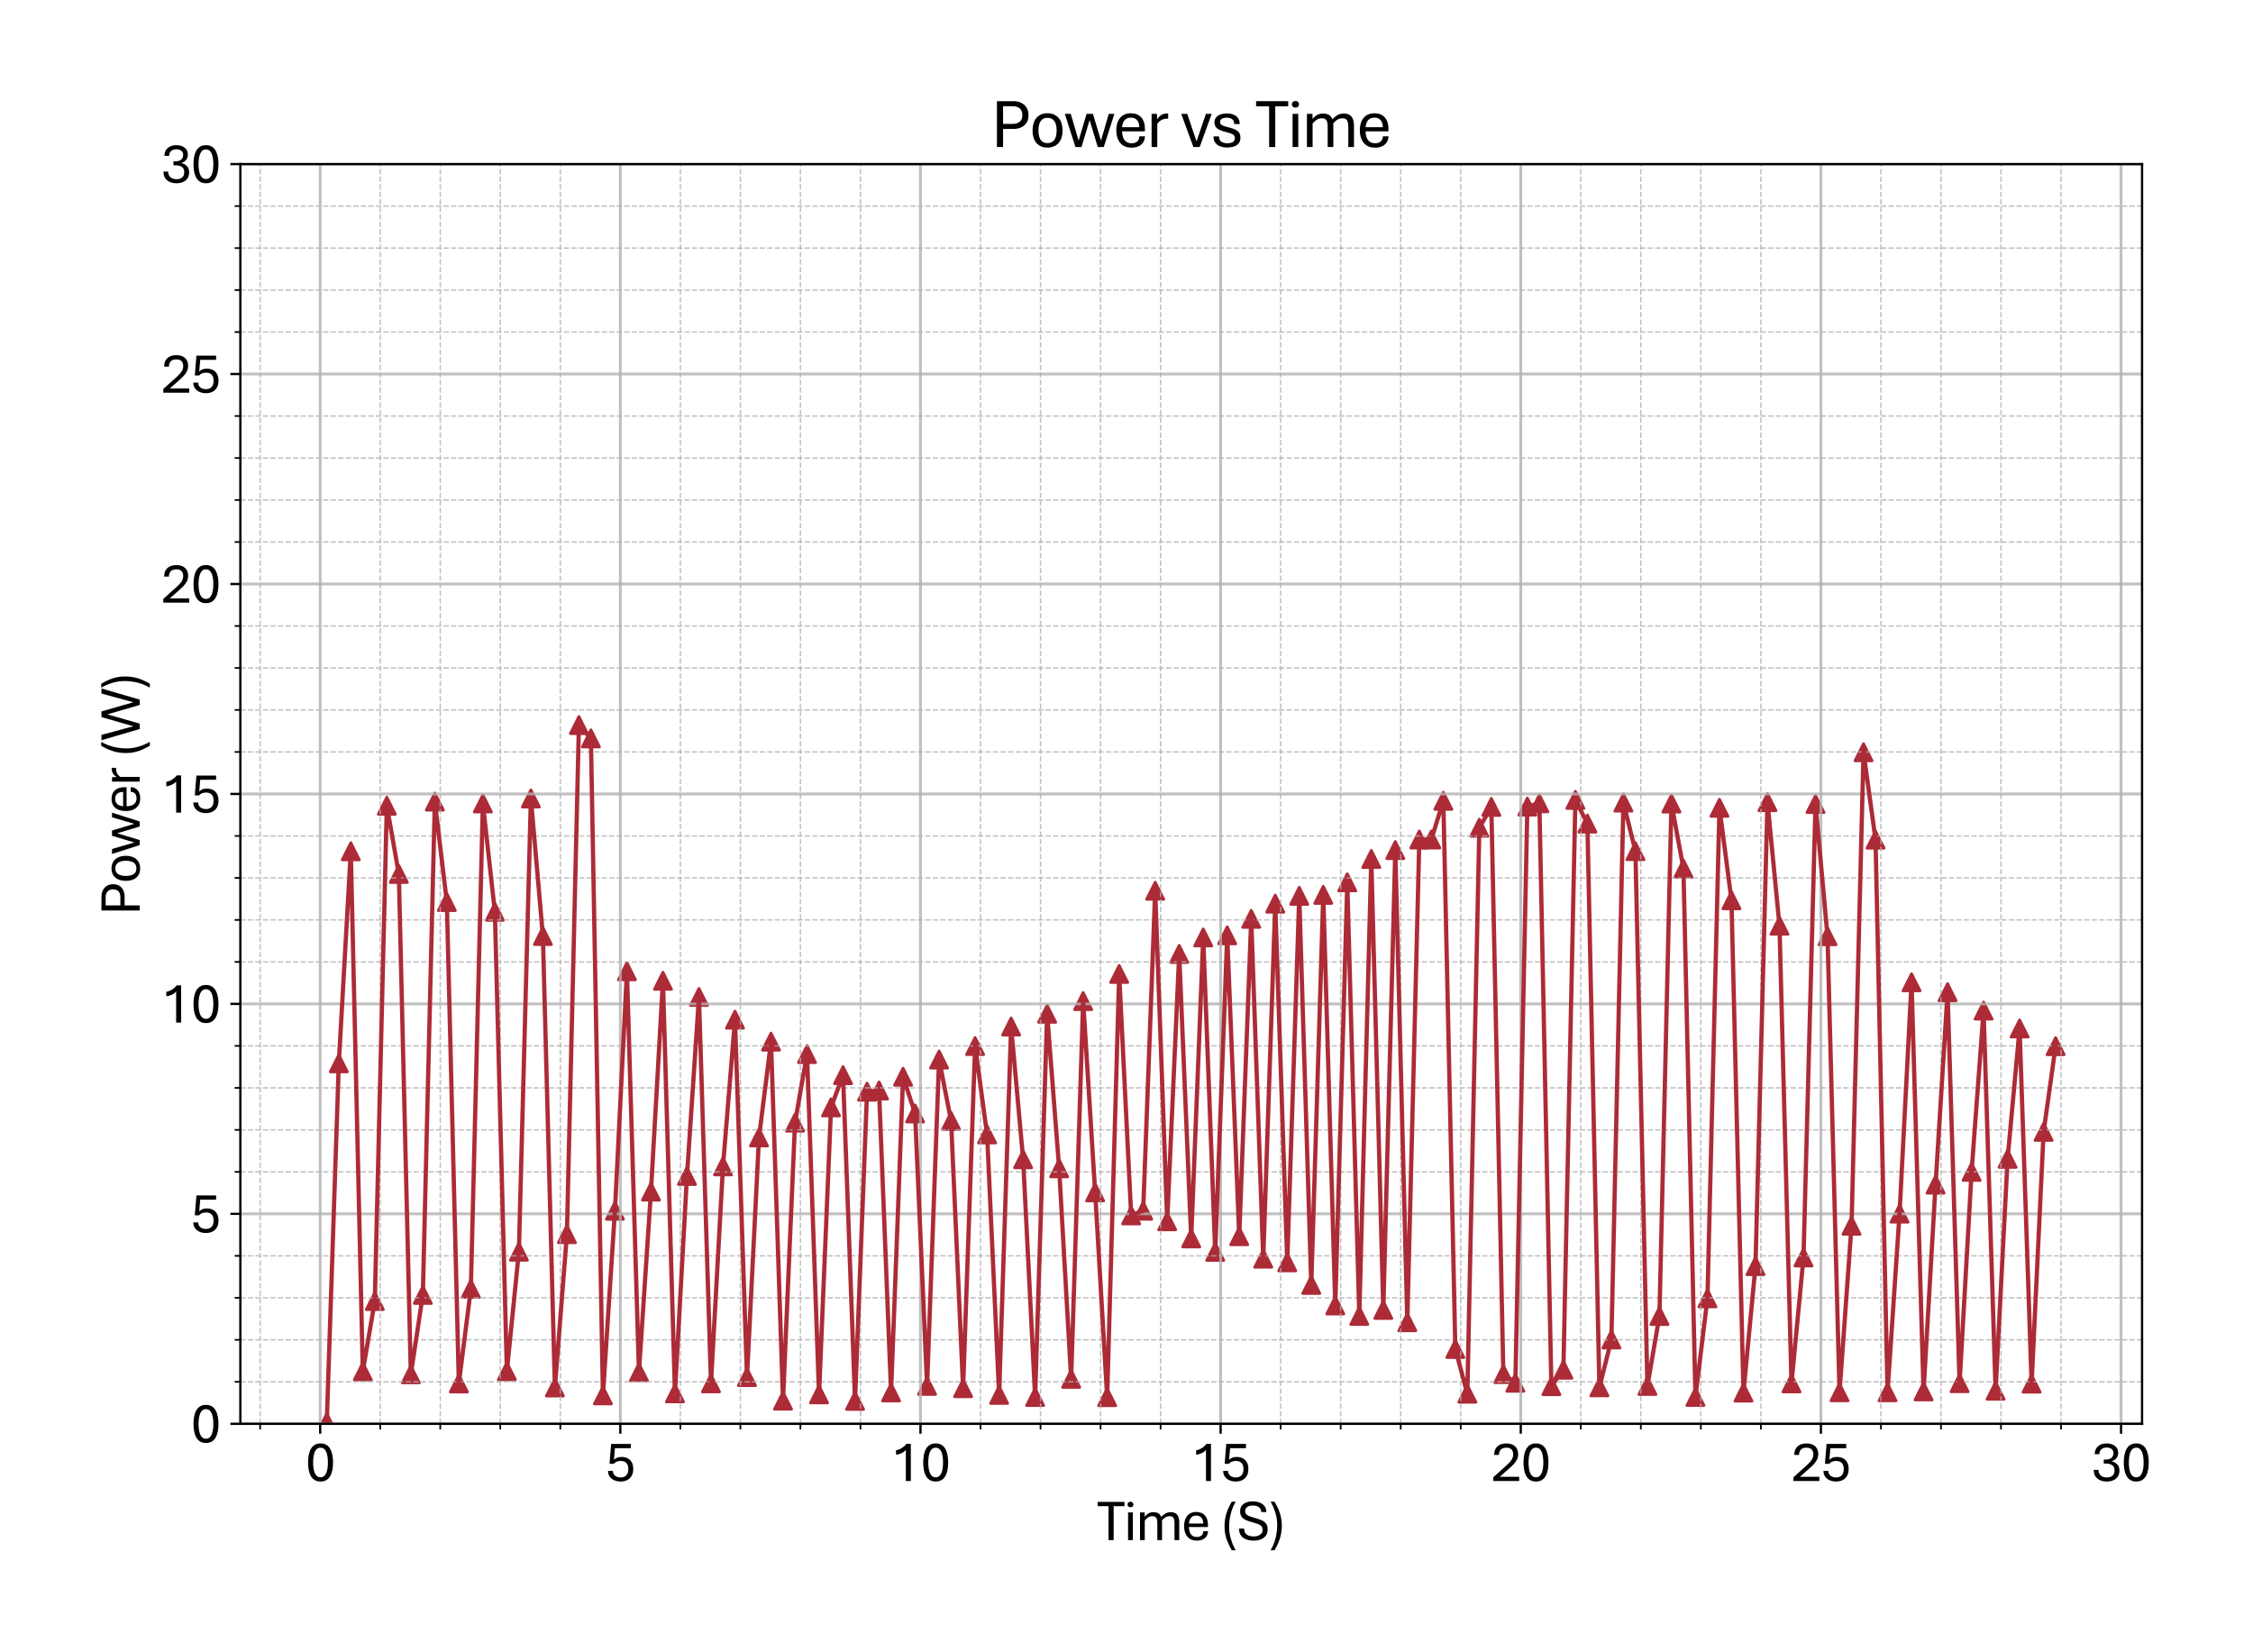 <?xml version="1.0" encoding="utf-8" standalone="no"?>
<!DOCTYPE svg PUBLIC "-//W3C//DTD SVG 1.1//EN"
  "http://www.w3.org/Graphics/SVG/1.1/DTD/svg11.dtd">
<svg xmlns:xlink="http://www.w3.org/1999/xlink" width="793.29pt" height="581.771pt" viewBox="0 0 793.29 581.771" xmlns="http://www.w3.org/2000/svg" version="1.1">
 <defs>
  <style type="text/css">*{stroke-linejoin: round; stroke-linecap: butt}</style>
 </defs>
 <g id="figure_1">
  <g id="patch_1">
   <path d="M 0 581.771 
L 793.29 581.771 
L 793.29 0 
L 0 0 
z
" style="fill: #ffffff"/>
  </g>
  <g id="axes_1">
   <g id="patch_2">
    <path d="M 84.628 501.293 
L 754.228 501.293 
L 754.228 57.773 
L 84.628 57.773 
z
" style="fill: #ffffff"/>
   </g>
   <g id="PathCollection_1">
    <defs>
     <path id="m1cb4d8ee99" d="M 0 -3 
L -3 3 
L 3 3 
z
" style="stroke: #ac2b37"/>
    </defs>
    <g clip-path="url(#p84e93f4ed1)">
     <use xlink:href="#m1cb4d8ee99" x="115.064" y="500.686" style="fill: #ac2b37; stroke: #ac2b37"/>
     <use xlink:href="#m1cb4d8ee99" x="119.292" y="374.372" style="fill: #ac2b37; stroke: #ac2b37"/>
     <use xlink:href="#m1cb4d8ee99" x="123.519" y="299.727" style="fill: #ac2b37; stroke: #ac2b37"/>
     <use xlink:href="#m1cb4d8ee99" x="127.746" y="482.827" style="fill: #ac2b37; stroke: #ac2b37"/>
     <use xlink:href="#m1cb4d8ee99" x="131.974" y="458.064" style="fill: #ac2b37; stroke: #ac2b37"/>
     <use xlink:href="#m1cb4d8ee99" x="136.201" y="283.687" style="fill: #ac2b37; stroke: #ac2b37"/>
     <use xlink:href="#m1cb4d8ee99" x="140.428" y="307.696" style="fill: #ac2b37; stroke: #ac2b37"/>
     <use xlink:href="#m1cb4d8ee99" x="144.655" y="483.862" style="fill: #ac2b37; stroke: #ac2b37"/>
     <use xlink:href="#m1cb4d8ee99" x="148.883" y="455.906" style="fill: #ac2b37; stroke: #ac2b37"/>
     <use xlink:href="#m1cb4d8ee99" x="153.11" y="282.223" style="fill: #ac2b37; stroke: #ac2b37"/>
     <use xlink:href="#m1cb4d8ee99" x="157.337" y="317.601" style="fill: #ac2b37; stroke: #ac2b37"/>
     <use xlink:href="#m1cb4d8ee99" x="161.564" y="487.085" style="fill: #ac2b37; stroke: #ac2b37"/>
     <use xlink:href="#m1cb4d8ee99" x="165.792" y="453.777" style="fill: #ac2b37; stroke: #ac2b37"/>
     <use xlink:href="#m1cb4d8ee99" x="170.019" y="282.874" style="fill: #ac2b37; stroke: #ac2b37"/>
     <use xlink:href="#m1cb4d8ee99" x="174.246" y="321.031" style="fill: #ac2b37; stroke: #ac2b37"/>
     <use xlink:href="#m1cb4d8ee99" x="178.474" y="482.768" style="fill: #ac2b37; stroke: #ac2b37"/>
     <use xlink:href="#m1cb4d8ee99" x="182.701" y="440.693" style="fill: #ac2b37; stroke: #ac2b37"/>
     <use xlink:href="#m1cb4d8ee99" x="186.928" y="281.129" style="fill: #ac2b37; stroke: #ac2b37"/>
     <use xlink:href="#m1cb4d8ee99" x="191.155" y="329.547" style="fill: #ac2b37; stroke: #ac2b37"/>
     <use xlink:href="#m1cb4d8ee99" x="195.383" y="488.519" style="fill: #ac2b37; stroke: #ac2b37"/>
     <use xlink:href="#m1cb4d8ee99" x="199.61" y="434.513" style="fill: #ac2b37; stroke: #ac2b37"/>
     <use xlink:href="#m1cb4d8ee99" x="203.837" y="255.287" style="fill: #ac2b37; stroke: #ac2b37"/>
     <use xlink:href="#m1cb4d8ee99" x="208.064" y="259.973" style="fill: #ac2b37; stroke: #ac2b37"/>
     <use xlink:href="#m1cb4d8ee99" x="212.292" y="491.284" style="fill: #ac2b37; stroke: #ac2b37"/>
     <use xlink:href="#m1cb4d8ee99" x="216.519" y="426.293" style="fill: #ac2b37; stroke: #ac2b37"/>
     <use xlink:href="#m1cb4d8ee99" x="220.746" y="341.965" style="fill: #ac2b37; stroke: #ac2b37"/>
     <use xlink:href="#m1cb4d8ee99" x="224.974" y="483.108" style="fill: #ac2b37; stroke: #ac2b37"/>
     <use xlink:href="#m1cb4d8ee99" x="229.201" y="419.552" style="fill: #ac2b37; stroke: #ac2b37"/>
     <use xlink:href="#m1cb4d8ee99" x="233.428" y="345.321" style="fill: #ac2b37; stroke: #ac2b37"/>
     <use xlink:href="#m1cb4d8ee99" x="237.655" y="490.559" style="fill: #ac2b37; stroke: #ac2b37"/>
     <use xlink:href="#m1cb4d8ee99" x="241.883" y="414.037" style="fill: #ac2b37; stroke: #ac2b37"/>
     <use xlink:href="#m1cb4d8ee99" x="246.11" y="351.013" style="fill: #ac2b37; stroke: #ac2b37"/>
     <use xlink:href="#m1cb4d8ee99" x="250.337" y="487.056" style="fill: #ac2b37; stroke: #ac2b37"/>
     <use xlink:href="#m1cb4d8ee99" x="254.564" y="410.652" style="fill: #ac2b37; stroke: #ac2b37"/>
     <use xlink:href="#m1cb4d8ee99" x="258.792" y="359.011" style="fill: #ac2b37; stroke: #ac2b37"/>
     <use xlink:href="#m1cb4d8ee99" x="263.019" y="484.853" style="fill: #ac2b37; stroke: #ac2b37"/>
     <use xlink:href="#m1cb4d8ee99" x="267.246" y="400.466" style="fill: #ac2b37; stroke: #ac2b37"/>
     <use xlink:href="#m1cb4d8ee99" x="271.474" y="366.743" style="fill: #ac2b37; stroke: #ac2b37"/>
     <use xlink:href="#m1cb4d8ee99" x="275.701" y="493.147" style="fill: #ac2b37; stroke: #ac2b37"/>
     <use xlink:href="#m1cb4d8ee99" x="279.928" y="395.262" style="fill: #ac2b37; stroke: #ac2b37"/>
     <use xlink:href="#m1cb4d8ee99" x="284.155" y="371.134" style="fill: #ac2b37; stroke: #ac2b37"/>
     <use xlink:href="#m1cb4d8ee99" x="288.383" y="490.914" style="fill: #ac2b37; stroke: #ac2b37"/>
     <use xlink:href="#m1cb4d8ee99" x="292.61" y="389.895" style="fill: #ac2b37; stroke: #ac2b37"/>
     <use xlink:href="#m1cb4d8ee99" x="296.837" y="378.541" style="fill: #ac2b37; stroke: #ac2b37"/>
     <use xlink:href="#m1cb4d8ee99" x="301.064" y="493.22" style="fill: #ac2b37; stroke: #ac2b37"/>
     <use xlink:href="#m1cb4d8ee99" x="305.292" y="384.366" style="fill: #ac2b37; stroke: #ac2b37"/>
     <use xlink:href="#m1cb4d8ee99" x="309.519" y="383.952" style="fill: #ac2b37; stroke: #ac2b37"/>
     <use xlink:href="#m1cb4d8ee99" x="313.746" y="490.249" style="fill: #ac2b37; stroke: #ac2b37"/>
     <use xlink:href="#m1cb4d8ee99" x="317.974" y="379.103" style="fill: #ac2b37; stroke: #ac2b37"/>
     <use xlink:href="#m1cb4d8ee99" x="322.201" y="392.024" style="fill: #ac2b37; stroke: #ac2b37"/>
     <use xlink:href="#m1cb4d8ee99" x="326.428" y="487.943" style="fill: #ac2b37; stroke: #ac2b37"/>
     <use xlink:href="#m1cb4d8ee99" x="330.655" y="373.041" style="fill: #ac2b37; stroke: #ac2b37"/>
     <use xlink:href="#m1cb4d8ee99" x="334.883" y="394.656" style="fill: #ac2b37; stroke: #ac2b37"/>
     <use xlink:href="#m1cb4d8ee99" x="339.11" y="488.756" style="fill: #ac2b37; stroke: #ac2b37"/>
     <use xlink:href="#m1cb4d8ee99" x="343.337" y="368.296" style="fill: #ac2b37; stroke: #ac2b37"/>
     <use xlink:href="#m1cb4d8ee99" x="347.564" y="399.416" style="fill: #ac2b37; stroke: #ac2b37"/>
     <use xlink:href="#m1cb4d8ee99" x="351.792" y="491.106" style="fill: #ac2b37; stroke: #ac2b37"/>
     <use xlink:href="#m1cb4d8ee99" x="356.019" y="361.421" style="fill: #ac2b37; stroke: #ac2b37"/>
     <use xlink:href="#m1cb4d8ee99" x="360.246" y="408.168" style="fill: #ac2b37; stroke: #ac2b37"/>
     <use xlink:href="#m1cb4d8ee99" x="364.474" y="491.86" style="fill: #ac2b37; stroke: #ac2b37"/>
     <use xlink:href="#m1cb4d8ee99" x="368.701" y="356.927" style="fill: #ac2b37; stroke: #ac2b37"/>
     <use xlink:href="#m1cb4d8ee99" x="372.928" y="411.347" style="fill: #ac2b37; stroke: #ac2b37"/>
     <use xlink:href="#m1cb4d8ee99" x="377.155" y="485.459" style="fill: #ac2b37; stroke: #ac2b37"/>
     <use xlink:href="#m1cb4d8ee99" x="381.383" y="352.462" style="fill: #ac2b37; stroke: #ac2b37"/>
     <use xlink:href="#m1cb4d8ee99" x="385.61" y="419.803" style="fill: #ac2b37; stroke: #ac2b37"/>
     <use xlink:href="#m1cb4d8ee99" x="389.837" y="491.905" style="fill: #ac2b37; stroke: #ac2b37"/>
     <use xlink:href="#m1cb4d8ee99" x="394.064" y="342.912" style="fill: #ac2b37; stroke: #ac2b37"/>
     <use xlink:href="#m1cb4d8ee99" x="398.292" y="427.92" style="fill: #ac2b37; stroke: #ac2b37"/>
     <use xlink:href="#m1cb4d8ee99" x="402.519" y="426.278" style="fill: #ac2b37; stroke: #ac2b37"/>
     <use xlink:href="#m1cb4d8ee99" x="406.746" y="313.61" style="fill: #ac2b37; stroke: #ac2b37"/>
     <use xlink:href="#m1cb4d8ee99" x="410.974" y="429.989" style="fill: #ac2b37; stroke: #ac2b37"/>
     <use xlink:href="#m1cb4d8ee99" x="415.201" y="335.86" style="fill: #ac2b37; stroke: #ac2b37"/>
     <use xlink:href="#m1cb4d8ee99" x="419.428" y="436.021" style="fill: #ac2b37; stroke: #ac2b37"/>
     <use xlink:href="#m1cb4d8ee99" x="423.655" y="330.049" style="fill: #ac2b37; stroke: #ac2b37"/>
     <use xlink:href="#m1cb4d8ee99" x="427.883" y="440.767" style="fill: #ac2b37; stroke: #ac2b37"/>
     <use xlink:href="#m1cb4d8ee99" x="432.11" y="329.31" style="fill: #ac2b37; stroke: #ac2b37"/>
     <use xlink:href="#m1cb4d8ee99" x="436.337" y="435.252" style="fill: #ac2b37; stroke: #ac2b37"/>
     <use xlink:href="#m1cb4d8ee99" x="440.564" y="323.515" style="fill: #ac2b37; stroke: #ac2b37"/>
     <use xlink:href="#m1cb4d8ee99" x="444.792" y="443.162" style="fill: #ac2b37; stroke: #ac2b37"/>
     <use xlink:href="#m1cb4d8ee99" x="449.019" y="318.148" style="fill: #ac2b37; stroke: #ac2b37"/>
     <use xlink:href="#m1cb4d8ee99" x="453.246" y="444.448" style="fill: #ac2b37; stroke: #ac2b37"/>
     <use xlink:href="#m1cb4d8ee99" x="457.474" y="315.398" style="fill: #ac2b37; stroke: #ac2b37"/>
     <use xlink:href="#m1cb4d8ee99" x="461.701" y="452.402" style="fill: #ac2b37; stroke: #ac2b37"/>
     <use xlink:href="#m1cb4d8ee99" x="465.928" y="315.058" style="fill: #ac2b37; stroke: #ac2b37"/>
     <use xlink:href="#m1cb4d8ee99" x="470.155" y="459.631" style="fill: #ac2b37; stroke: #ac2b37"/>
     <use xlink:href="#m1cb4d8ee99" x="474.383" y="310.653" style="fill: #ac2b37; stroke: #ac2b37"/>
     <use xlink:href="#m1cb4d8ee99" x="478.61" y="463.312" style="fill: #ac2b37; stroke: #ac2b37"/>
     <use xlink:href="#m1cb4d8ee99" x="482.837" y="302.433" style="fill: #ac2b37; stroke: #ac2b37"/>
     <use xlink:href="#m1cb4d8ee99" x="487.064" y="461.198" style="fill: #ac2b37; stroke: #ac2b37"/>
     <use xlink:href="#m1cb4d8ee99" x="491.292" y="299.299" style="fill: #ac2b37; stroke: #ac2b37"/>
     <use xlink:href="#m1cb4d8ee99" x="495.519" y="465.53" style="fill: #ac2b37; stroke: #ac2b37"/>
     <use xlink:href="#m1cb4d8ee99" x="499.746" y="295.573" style="fill: #ac2b37; stroke: #ac2b37"/>
     <use xlink:href="#m1cb4d8ee99" x="503.974" y="295.573" style="fill: #ac2b37; stroke: #ac2b37"/>
     <use xlink:href="#m1cb4d8ee99" x="508.201" y="281.957" style="fill: #ac2b37; stroke: #ac2b37"/>
     <use xlink:href="#m1cb4d8ee99" x="512.428" y="474.947" style="fill: #ac2b37; stroke: #ac2b37"/>
     <use xlink:href="#m1cb4d8ee99" x="516.655" y="490.678" style="fill: #ac2b37; stroke: #ac2b37"/>
     <use xlink:href="#m1cb4d8ee99" x="520.883" y="291.419" style="fill: #ac2b37; stroke: #ac2b37"/>
     <use xlink:href="#m1cb4d8ee99" x="525.11" y="284.101" style="fill: #ac2b37; stroke: #ac2b37"/>
     <use xlink:href="#m1cb4d8ee99" x="529.337" y="483.788" style="fill: #ac2b37; stroke: #ac2b37"/>
     <use xlink:href="#m1cb4d8ee99" x="533.564" y="486.834" style="fill: #ac2b37; stroke: #ac2b37"/>
     <use xlink:href="#m1cb4d8ee99" x="537.792" y="283.997" style="fill: #ac2b37; stroke: #ac2b37"/>
     <use xlink:href="#m1cb4d8ee99" x="542.019" y="282.829" style="fill: #ac2b37; stroke: #ac2b37"/>
     <use xlink:href="#m1cb4d8ee99" x="546.246" y="488.046" style="fill: #ac2b37; stroke: #ac2b37"/>
     <use xlink:href="#m1cb4d8ee99" x="550.474" y="482.251" style="fill: #ac2b37; stroke: #ac2b37"/>
     <use xlink:href="#m1cb4d8ee99" x="554.701" y="281.632" style="fill: #ac2b37; stroke: #ac2b37"/>
     <use xlink:href="#m1cb4d8ee99" x="558.928" y="289.97" style="fill: #ac2b37; stroke: #ac2b37"/>
     <use xlink:href="#m1cb4d8ee99" x="563.155" y="488.445" style="fill: #ac2b37; stroke: #ac2b37"/>
     <use xlink:href="#m1cb4d8ee99" x="567.383" y="471.606" style="fill: #ac2b37; stroke: #ac2b37"/>
     <use xlink:href="#m1cb4d8ee99" x="571.61" y="282.578" style="fill: #ac2b37; stroke: #ac2b37"/>
     <use xlink:href="#m1cb4d8ee99" x="575.837" y="299.668" style="fill: #ac2b37; stroke: #ac2b37"/>
     <use xlink:href="#m1cb4d8ee99" x="580.064" y="487.957" style="fill: #ac2b37; stroke: #ac2b37"/>
     <use xlink:href="#m1cb4d8ee99" x="584.292" y="463.327" style="fill: #ac2b37; stroke: #ac2b37"/>
     <use xlink:href="#m1cb4d8ee99" x="588.519" y="282.918" style="fill: #ac2b37; stroke: #ac2b37"/>
     <use xlink:href="#m1cb4d8ee99" x="592.746" y="305.818" style="fill: #ac2b37; stroke: #ac2b37"/>
     <use xlink:href="#m1cb4d8ee99" x="596.974" y="491.831" style="fill: #ac2b37; stroke: #ac2b37"/>
     <use xlink:href="#m1cb4d8ee99" x="601.201" y="457.118" style="fill: #ac2b37; stroke: #ac2b37"/>
     <use xlink:href="#m1cb4d8ee99" x="605.428" y="284.411" style="fill: #ac2b37; stroke: #ac2b37"/>
     <use xlink:href="#m1cb4d8ee99" x="609.655" y="316.966" style="fill: #ac2b37; stroke: #ac2b37"/>
     <use xlink:href="#m1cb4d8ee99" x="613.883" y="490.308" style="fill: #ac2b37; stroke: #ac2b37"/>
     <use xlink:href="#m1cb4d8ee99" x="618.11" y="445.779" style="fill: #ac2b37; stroke: #ac2b37"/>
     <use xlink:href="#m1cb4d8ee99" x="622.337" y="282.43" style="fill: #ac2b37; stroke: #ac2b37"/>
     <use xlink:href="#m1cb4d8ee99" x="626.564" y="325.925" style="fill: #ac2b37; stroke: #ac2b37"/>
     <use xlink:href="#m1cb4d8ee99" x="630.792" y="487.07" style="fill: #ac2b37; stroke: #ac2b37"/>
     <use xlink:href="#m1cb4d8ee99" x="635.019" y="442.733" style="fill: #ac2b37; stroke: #ac2b37"/>
     <use xlink:href="#m1cb4d8ee99" x="639.246" y="283.081" style="fill: #ac2b37; stroke: #ac2b37"/>
     <use xlink:href="#m1cb4d8ee99" x="643.474" y="329.621" style="fill: #ac2b37; stroke: #ac2b37"/>
     <use xlink:href="#m1cb4d8ee99" x="647.701" y="490.19" style="fill: #ac2b37; stroke: #ac2b37"/>
     <use xlink:href="#m1cb4d8ee99" x="651.928" y="431.571" style="fill: #ac2b37; stroke: #ac2b37"/>
     <use xlink:href="#m1cb4d8ee99" x="656.155" y="264.852" style="fill: #ac2b37; stroke: #ac2b37"/>
     <use xlink:href="#m1cb4d8ee99" x="660.383" y="295.632" style="fill: #ac2b37; stroke: #ac2b37"/>
     <use xlink:href="#m1cb4d8ee99" x="664.61" y="490.175" style="fill: #ac2b37; stroke: #ac2b37"/>
     <use xlink:href="#m1cb4d8ee99" x="668.837" y="427.299" style="fill: #ac2b37; stroke: #ac2b37"/>
     <use xlink:href="#m1cb4d8ee99" x="673.064" y="345.854" style="fill: #ac2b37; stroke: #ac2b37"/>
     <use xlink:href="#m1cb4d8ee99" x="677.292" y="489.894" style="fill: #ac2b37; stroke: #ac2b37"/>
     <use xlink:href="#m1cb4d8ee99" x="681.519" y="417.083" style="fill: #ac2b37; stroke: #ac2b37"/>
     <use xlink:href="#m1cb4d8ee99" x="685.746" y="349.328" style="fill: #ac2b37; stroke: #ac2b37"/>
     <use xlink:href="#m1cb4d8ee99" x="689.974" y="486.996" style="fill: #ac2b37; stroke: #ac2b37"/>
     <use xlink:href="#m1cb4d8ee99" x="694.201" y="412.589" style="fill: #ac2b37; stroke: #ac2b37"/>
     <use xlink:href="#m1cb4d8ee99" x="698.428" y="355.818" style="fill: #ac2b37; stroke: #ac2b37"/>
     <use xlink:href="#m1cb4d8ee99" x="702.655" y="489.643" style="fill: #ac2b37; stroke: #ac2b37"/>
     <use xlink:href="#m1cb4d8ee99" x="706.883" y="407.991" style="fill: #ac2b37; stroke: #ac2b37"/>
     <use xlink:href="#m1cb4d8ee99" x="711.11" y="362.101" style="fill: #ac2b37; stroke: #ac2b37"/>
     <use xlink:href="#m1cb4d8ee99" x="715.337" y="487.159" style="fill: #ac2b37; stroke: #ac2b37"/>
     <use xlink:href="#m1cb4d8ee99" x="719.564" y="398.499" style="fill: #ac2b37; stroke: #ac2b37"/>
     <use xlink:href="#m1cb4d8ee99" x="723.792" y="368.325" style="fill: #ac2b37; stroke: #ac2b37"/>
    </g>
   </g>
   <g id="matplotlib.axis_1">
    <g id="xtick_1">
     <g id="line2d_1">
      <path d="M 112.739 501.293 
L 112.739 57.773 
" clip-path="url(#p84e93f4ed1)" style="fill: none; stroke: #b0b0b0; stroke-opacity: 0.8; stroke-linecap: square"/>
     </g>
     <g id="line2d_2">
      <defs>
       <path id="m7fbfe2d343" d="M 0 0 
L 0 3.5 
" style="stroke: #000000; stroke-width: 0.8"/>
      </defs>
      <g>
       <use xlink:href="#m7fbfe2d343" x="112.739" y="501.293" style="stroke: #000000; stroke-width: 0.8"/>
      </g>
     </g>
     <g id="text_1">
      <!-- 0 -->
      <g transform="translate(107.51 521.436) scale(0.2 -0.2)">
       <defs>
        <path id="AptosDisplay-30" d="M 1672 -56 
Q 1291 -56 1028 105 
Q 766 266 605 552 
Q 444 838 372 1216 
Q 300 1594 300 2031 
Q 300 2475 372 2856 
Q 444 3238 605 3525 
Q 766 3813 1028 3973 
Q 1291 4134 1672 4134 
Q 2053 4134 2317 3975 
Q 2581 3816 2742 3527 
Q 2903 3238 2975 2858 
Q 3047 2478 3047 2038 
Q 3047 1597 2975 1217 
Q 2903 838 2742 552 
Q 2581 266 2318 105 
Q 2056 -56 1672 -56 
z
M 1672 409 
Q 1916 409 2073 550 
Q 2231 691 2322 925 
Q 2413 1159 2448 1448 
Q 2484 1738 2484 2038 
Q 2484 2338 2448 2628 
Q 2413 2919 2322 3153 
Q 2231 3388 2073 3527 
Q 1916 3666 1669 3666 
Q 1428 3666 1268 3527 
Q 1109 3388 1020 3153 
Q 931 2919 893 2628 
Q 856 2338 856 2038 
Q 856 1741 893 1450 
Q 931 1159 1020 925 
Q 1109 691 1268 550 
Q 1428 409 1672 409 
z
" transform="scale(0.016)"/>
       </defs>
       <use xlink:href="#AptosDisplay-30"/>
      </g>
     </g>
    </g>
    <g id="xtick_2">
     <g id="line2d_3">
      <path d="M 218.421 501.293 
L 218.421 57.773 
" clip-path="url(#p84e93f4ed1)" style="fill: none; stroke: #b0b0b0; stroke-opacity: 0.8; stroke-linecap: square"/>
     </g>
     <g id="line2d_4">
      <g>
       <use xlink:href="#m7fbfe2d343" x="218.421" y="501.293" style="stroke: #000000; stroke-width: 0.8"/>
      </g>
     </g>
     <g id="text_2">
      <!-- 5 -->
      <g transform="translate(213.192 521.436) scale(0.2 -0.2)">
       <defs>
        <path id="AptosDisplay-35" d="M 1669 -56 
Q 1278 -56 964 83 
Q 650 222 465 483 
Q 281 744 281 1113 
L 816 1113 
Q 816 778 1055 584 
Q 1294 391 1669 391 
Q 2069 391 2291 625 
Q 2513 859 2513 1319 
Q 2513 1772 2291 1989 
Q 2069 2206 1697 2206 
Q 1409 2206 1223 2123 
Q 1038 2041 916 1894 
L 444 1894 
L 622 4078 
L 2788 4078 
L 2788 3613 
L 1041 3613 
L 931 2322 
Q 1044 2453 1251 2550 
Q 1459 2647 1775 2647 
Q 2131 2647 2420 2506 
Q 2709 2366 2881 2072 
Q 3053 1778 3053 1319 
Q 3053 863 2875 558 
Q 2697 253 2384 98 
Q 2072 -56 1669 -56 
z
" transform="scale(0.016)"/>
       </defs>
       <use xlink:href="#AptosDisplay-35"/>
      </g>
     </g>
    </g>
    <g id="xtick_3">
     <g id="line2d_5">
      <path d="M 324.103 501.293 
L 324.103 57.773 
" clip-path="url(#p84e93f4ed1)" style="fill: none; stroke: #b0b0b0; stroke-opacity: 0.8; stroke-linecap: square"/>
     </g>
     <g id="line2d_6">
      <g>
       <use xlink:href="#m7fbfe2d343" x="324.103" y="501.293" style="stroke: #000000; stroke-width: 0.8"/>
      </g>
     </g>
     <g id="text_3">
      <!-- 10 -->
      <g transform="translate(313.644 521.436) scale(0.2 -0.2)">
       <defs>
        <path id="AptosDisplay-31" d="M 1659 0 
L 1659 3425 
Q 1575 3309 1420 3201 
Q 1266 3094 1052 3009 
Q 838 2925 578 2888 
L 578 3381 
Q 834 3425 1057 3540 
Q 1281 3656 1453 3806 
Q 1625 3956 1719 4094 
L 2206 4094 
L 2206 0 
L 1659 0 
z
" transform="scale(0.016)"/>
       </defs>
       <use xlink:href="#AptosDisplay-31"/>
       <use xlink:href="#AptosDisplay-30" x="52.295"/>
      </g>
     </g>
    </g>
    <g id="xtick_4">
     <g id="line2d_7">
      <path d="M 429.785 501.293 
L 429.785 57.773 
" clip-path="url(#p84e93f4ed1)" style="fill: none; stroke: #b0b0b0; stroke-opacity: 0.8; stroke-linecap: square"/>
     </g>
     <g id="line2d_8">
      <g>
       <use xlink:href="#m7fbfe2d343" x="429.785" y="501.293" style="stroke: #000000; stroke-width: 0.8"/>
      </g>
     </g>
     <g id="text_4">
      <!-- 15 -->
      <g transform="translate(419.326 521.436) scale(0.2 -0.2)">
       <use xlink:href="#AptosDisplay-31"/>
       <use xlink:href="#AptosDisplay-35" x="52.295"/>
      </g>
     </g>
    </g>
    <g id="xtick_5">
     <g id="line2d_9">
      <path d="M 535.467 501.293 
L 535.467 57.773 
" clip-path="url(#p84e93f4ed1)" style="fill: none; stroke: #b0b0b0; stroke-opacity: 0.8; stroke-linecap: square"/>
     </g>
     <g id="line2d_10">
      <g>
       <use xlink:href="#m7fbfe2d343" x="535.467" y="501.293" style="stroke: #000000; stroke-width: 0.8"/>
      </g>
     </g>
     <g id="text_5">
      <!-- 20 -->
      <g transform="translate(525.007 521.436) scale(0.2 -0.2)">
       <defs>
        <path id="AptosDisplay-32" d="M 247 0 
L 247 413 
L 1725 1741 
Q 2100 2081 2269 2351 
Q 2438 2622 2438 2938 
Q 2438 3256 2263 3461 
Q 2088 3666 1691 3666 
Q 1247 3666 1055 3439 
Q 863 3213 863 2869 
L 341 2869 
Q 341 3250 491 3534 
Q 641 3819 941 3975 
Q 1241 4131 1691 4131 
Q 2103 4131 2390 3986 
Q 2678 3841 2828 3578 
Q 2978 3316 2978 2959 
Q 2978 2638 2853 2375 
Q 2728 2113 2517 1883 
Q 2306 1653 2044 1425 
L 959 463 
L 3097 463 
L 3097 0 
L 247 0 
z
" transform="scale(0.016)"/>
       </defs>
       <use xlink:href="#AptosDisplay-32"/>
       <use xlink:href="#AptosDisplay-30" x="52.295"/>
      </g>
     </g>
    </g>
    <g id="xtick_6">
     <g id="line2d_11">
      <path d="M 641.149 501.293 
L 641.149 57.773 
" clip-path="url(#p84e93f4ed1)" style="fill: none; stroke: #b0b0b0; stroke-opacity: 0.8; stroke-linecap: square"/>
     </g>
     <g id="line2d_12">
      <g>
       <use xlink:href="#m7fbfe2d343" x="641.149" y="501.293" style="stroke: #000000; stroke-width: 0.8"/>
      </g>
     </g>
     <g id="text_6">
      <!-- 25 -->
      <g transform="translate(630.689 521.436) scale(0.2 -0.2)">
       <use xlink:href="#AptosDisplay-32"/>
       <use xlink:href="#AptosDisplay-35" x="52.295"/>
      </g>
     </g>
    </g>
    <g id="xtick_7">
     <g id="line2d_13">
      <path d="M 746.83 501.293 
L 746.83 57.773 
" clip-path="url(#p84e93f4ed1)" style="fill: none; stroke: #b0b0b0; stroke-opacity: 0.8; stroke-linecap: square"/>
     </g>
     <g id="line2d_14">
      <g>
       <use xlink:href="#m7fbfe2d343" x="746.83" y="501.293" style="stroke: #000000; stroke-width: 0.8"/>
      </g>
     </g>
     <g id="text_7">
      <!-- 30 -->
      <g transform="translate(736.371 521.436) scale(0.2 -0.2)">
       <defs>
        <path id="AptosDisplay-33" d="M 1700 -56 
Q 1047 -56 655 275 
Q 263 606 263 1225 
L 781 1225 
Q 781 844 1023 617 
Q 1266 391 1697 391 
Q 2094 391 2322 581 
Q 2550 772 2550 1172 
Q 2550 1556 2297 1737 
Q 2044 1919 1609 1919 
L 1366 1919 
L 1366 2363 
L 1622 2363 
Q 2013 2363 2222 2555 
Q 2431 2747 2431 3066 
Q 2431 3372 2226 3526 
Q 2022 3681 1684 3681 
Q 1306 3681 1095 3481 
Q 884 3281 891 2956 
L 372 2956 
Q 372 3319 536 3583 
Q 700 3847 995 3990 
Q 1291 4134 1681 4134 
Q 2031 4134 2318 4017 
Q 2606 3900 2778 3670 
Q 2950 3441 2950 3097 
Q 2950 2738 2745 2498 
Q 2541 2259 2206 2166 
Q 2591 2097 2841 1836 
Q 3091 1575 3091 1150 
Q 3091 763 2916 494 
Q 2741 225 2428 84 
Q 2116 -56 1700 -56 
z
" transform="scale(0.016)"/>
       </defs>
       <use xlink:href="#AptosDisplay-33"/>
       <use xlink:href="#AptosDisplay-30" x="52.295"/>
      </g>
     </g>
    </g>
    <g id="xtick_8">
     <g id="line2d_15">
      <path d="M 91.603 501.293 
L 91.603 57.773 
" clip-path="url(#p84e93f4ed1)" style="fill: none; stroke-dasharray: 1.85,0.8; stroke-dashoffset: 0; stroke: #b0b0b0; stroke-opacity: 0.8; stroke-width: 0.5"/>
     </g>
     <g id="line2d_16">
      <defs>
       <path id="m3fbb106478" d="M 0 0 
L 0 2 
" style="stroke: #000000; stroke-width: 0.6"/>
      </defs>
      <g>
       <use xlink:href="#m3fbb106478" x="91.603" y="501.293" style="stroke: #000000; stroke-width: 0.6"/>
      </g>
     </g>
    </g>
    <g id="xtick_9">
     <g id="line2d_17">
      <path d="M 133.876 501.293 
L 133.876 57.773 
" clip-path="url(#p84e93f4ed1)" style="fill: none; stroke-dasharray: 1.85,0.8; stroke-dashoffset: 0; stroke: #b0b0b0; stroke-opacity: 0.8; stroke-width: 0.5"/>
     </g>
     <g id="line2d_18">
      <g>
       <use xlink:href="#m3fbb106478" x="133.876" y="501.293" style="stroke: #000000; stroke-width: 0.6"/>
      </g>
     </g>
    </g>
    <g id="xtick_10">
     <g id="line2d_19">
      <path d="M 155.012 501.293 
L 155.012 57.773 
" clip-path="url(#p84e93f4ed1)" style="fill: none; stroke-dasharray: 1.85,0.8; stroke-dashoffset: 0; stroke: #b0b0b0; stroke-opacity: 0.8; stroke-width: 0.5"/>
     </g>
     <g id="line2d_20">
      <g>
       <use xlink:href="#m3fbb106478" x="155.012" y="501.293" style="stroke: #000000; stroke-width: 0.6"/>
      </g>
     </g>
    </g>
    <g id="xtick_11">
     <g id="line2d_21">
      <path d="M 176.149 501.293 
L 176.149 57.773 
" clip-path="url(#p84e93f4ed1)" style="fill: none; stroke-dasharray: 1.85,0.8; stroke-dashoffset: 0; stroke: #b0b0b0; stroke-opacity: 0.8; stroke-width: 0.5"/>
     </g>
     <g id="line2d_22">
      <g>
       <use xlink:href="#m3fbb106478" x="176.149" y="501.293" style="stroke: #000000; stroke-width: 0.6"/>
      </g>
     </g>
    </g>
    <g id="xtick_12">
     <g id="line2d_23">
      <path d="M 197.285 501.293 
L 197.285 57.773 
" clip-path="url(#p84e93f4ed1)" style="fill: none; stroke-dasharray: 1.85,0.8; stroke-dashoffset: 0; stroke: #b0b0b0; stroke-opacity: 0.8; stroke-width: 0.5"/>
     </g>
     <g id="line2d_24">
      <g>
       <use xlink:href="#m3fbb106478" x="197.285" y="501.293" style="stroke: #000000; stroke-width: 0.6"/>
      </g>
     </g>
    </g>
    <g id="xtick_13">
     <g id="line2d_25">
      <path d="M 239.558 501.293 
L 239.558 57.773 
" clip-path="url(#p84e93f4ed1)" style="fill: none; stroke-dasharray: 1.85,0.8; stroke-dashoffset: 0; stroke: #b0b0b0; stroke-opacity: 0.8; stroke-width: 0.5"/>
     </g>
     <g id="line2d_26">
      <g>
       <use xlink:href="#m3fbb106478" x="239.558" y="501.293" style="stroke: #000000; stroke-width: 0.6"/>
      </g>
     </g>
    </g>
    <g id="xtick_14">
     <g id="line2d_27">
      <path d="M 260.694 501.293 
L 260.694 57.773 
" clip-path="url(#p84e93f4ed1)" style="fill: none; stroke-dasharray: 1.85,0.8; stroke-dashoffset: 0; stroke: #b0b0b0; stroke-opacity: 0.8; stroke-width: 0.5"/>
     </g>
     <g id="line2d_28">
      <g>
       <use xlink:href="#m3fbb106478" x="260.694" y="501.293" style="stroke: #000000; stroke-width: 0.6"/>
      </g>
     </g>
    </g>
    <g id="xtick_15">
     <g id="line2d_29">
      <path d="M 281.83 501.293 
L 281.83 57.773 
" clip-path="url(#p84e93f4ed1)" style="fill: none; stroke-dasharray: 1.85,0.8; stroke-dashoffset: 0; stroke: #b0b0b0; stroke-opacity: 0.8; stroke-width: 0.5"/>
     </g>
     <g id="line2d_30">
      <g>
       <use xlink:href="#m3fbb106478" x="281.83" y="501.293" style="stroke: #000000; stroke-width: 0.6"/>
      </g>
     </g>
    </g>
    <g id="xtick_16">
     <g id="line2d_31">
      <path d="M 302.967 501.293 
L 302.967 57.773 
" clip-path="url(#p84e93f4ed1)" style="fill: none; stroke-dasharray: 1.85,0.8; stroke-dashoffset: 0; stroke: #b0b0b0; stroke-opacity: 0.8; stroke-width: 0.5"/>
     </g>
     <g id="line2d_32">
      <g>
       <use xlink:href="#m3fbb106478" x="302.967" y="501.293" style="stroke: #000000; stroke-width: 0.6"/>
      </g>
     </g>
    </g>
    <g id="xtick_17">
     <g id="line2d_33">
      <path d="M 345.239 501.293 
L 345.239 57.773 
" clip-path="url(#p84e93f4ed1)" style="fill: none; stroke-dasharray: 1.85,0.8; stroke-dashoffset: 0; stroke: #b0b0b0; stroke-opacity: 0.8; stroke-width: 0.5"/>
     </g>
     <g id="line2d_34">
      <g>
       <use xlink:href="#m3fbb106478" x="345.239" y="501.293" style="stroke: #000000; stroke-width: 0.6"/>
      </g>
     </g>
    </g>
    <g id="xtick_18">
     <g id="line2d_35">
      <path d="M 366.376 501.293 
L 366.376 57.773 
" clip-path="url(#p84e93f4ed1)" style="fill: none; stroke-dasharray: 1.85,0.8; stroke-dashoffset: 0; stroke: #b0b0b0; stroke-opacity: 0.8; stroke-width: 0.5"/>
     </g>
     <g id="line2d_36">
      <g>
       <use xlink:href="#m3fbb106478" x="366.376" y="501.293" style="stroke: #000000; stroke-width: 0.6"/>
      </g>
     </g>
    </g>
    <g id="xtick_19">
     <g id="line2d_37">
      <path d="M 387.512 501.293 
L 387.512 57.773 
" clip-path="url(#p84e93f4ed1)" style="fill: none; stroke-dasharray: 1.85,0.8; stroke-dashoffset: 0; stroke: #b0b0b0; stroke-opacity: 0.8; stroke-width: 0.5"/>
     </g>
     <g id="line2d_38">
      <g>
       <use xlink:href="#m3fbb106478" x="387.512" y="501.293" style="stroke: #000000; stroke-width: 0.6"/>
      </g>
     </g>
    </g>
    <g id="xtick_20">
     <g id="line2d_39">
      <path d="M 408.649 501.293 
L 408.649 57.773 
" clip-path="url(#p84e93f4ed1)" style="fill: none; stroke-dasharray: 1.85,0.8; stroke-dashoffset: 0; stroke: #b0b0b0; stroke-opacity: 0.8; stroke-width: 0.5"/>
     </g>
     <g id="line2d_40">
      <g>
       <use xlink:href="#m3fbb106478" x="408.649" y="501.293" style="stroke: #000000; stroke-width: 0.6"/>
      </g>
     </g>
    </g>
    <g id="xtick_21">
     <g id="line2d_41">
      <path d="M 450.921 501.293 
L 450.921 57.773 
" clip-path="url(#p84e93f4ed1)" style="fill: none; stroke-dasharray: 1.85,0.8; stroke-dashoffset: 0; stroke: #b0b0b0; stroke-opacity: 0.8; stroke-width: 0.5"/>
     </g>
     <g id="line2d_42">
      <g>
       <use xlink:href="#m3fbb106478" x="450.921" y="501.293" style="stroke: #000000; stroke-width: 0.6"/>
      </g>
     </g>
    </g>
    <g id="xtick_22">
     <g id="line2d_43">
      <path d="M 472.058 501.293 
L 472.058 57.773 
" clip-path="url(#p84e93f4ed1)" style="fill: none; stroke-dasharray: 1.85,0.8; stroke-dashoffset: 0; stroke: #b0b0b0; stroke-opacity: 0.8; stroke-width: 0.5"/>
     </g>
     <g id="line2d_44">
      <g>
       <use xlink:href="#m3fbb106478" x="472.058" y="501.293" style="stroke: #000000; stroke-width: 0.6"/>
      </g>
     </g>
    </g>
    <g id="xtick_23">
     <g id="line2d_45">
      <path d="M 493.194 501.293 
L 493.194 57.773 
" clip-path="url(#p84e93f4ed1)" style="fill: none; stroke-dasharray: 1.85,0.8; stroke-dashoffset: 0; stroke: #b0b0b0; stroke-opacity: 0.8; stroke-width: 0.5"/>
     </g>
     <g id="line2d_46">
      <g>
       <use xlink:href="#m3fbb106478" x="493.194" y="501.293" style="stroke: #000000; stroke-width: 0.6"/>
      </g>
     </g>
    </g>
    <g id="xtick_24">
     <g id="line2d_47">
      <path d="M 514.33 501.293 
L 514.33 57.773 
" clip-path="url(#p84e93f4ed1)" style="fill: none; stroke-dasharray: 1.85,0.8; stroke-dashoffset: 0; stroke: #b0b0b0; stroke-opacity: 0.8; stroke-width: 0.5"/>
     </g>
     <g id="line2d_48">
      <g>
       <use xlink:href="#m3fbb106478" x="514.33" y="501.293" style="stroke: #000000; stroke-width: 0.6"/>
      </g>
     </g>
    </g>
    <g id="xtick_25">
     <g id="line2d_49">
      <path d="M 556.603 501.293 
L 556.603 57.773 
" clip-path="url(#p84e93f4ed1)" style="fill: none; stroke-dasharray: 1.85,0.8; stroke-dashoffset: 0; stroke: #b0b0b0; stroke-opacity: 0.8; stroke-width: 0.5"/>
     </g>
     <g id="line2d_50">
      <g>
       <use xlink:href="#m3fbb106478" x="556.603" y="501.293" style="stroke: #000000; stroke-width: 0.6"/>
      </g>
     </g>
    </g>
    <g id="xtick_26">
     <g id="line2d_51">
      <path d="M 577.739 501.293 
L 577.739 57.773 
" clip-path="url(#p84e93f4ed1)" style="fill: none; stroke-dasharray: 1.85,0.8; stroke-dashoffset: 0; stroke: #b0b0b0; stroke-opacity: 0.8; stroke-width: 0.5"/>
     </g>
     <g id="line2d_52">
      <g>
       <use xlink:href="#m3fbb106478" x="577.739" y="501.293" style="stroke: #000000; stroke-width: 0.6"/>
      </g>
     </g>
    </g>
    <g id="xtick_27">
     <g id="line2d_53">
      <path d="M 598.876 501.293 
L 598.876 57.773 
" clip-path="url(#p84e93f4ed1)" style="fill: none; stroke-dasharray: 1.85,0.8; stroke-dashoffset: 0; stroke: #b0b0b0; stroke-opacity: 0.8; stroke-width: 0.5"/>
     </g>
     <g id="line2d_54">
      <g>
       <use xlink:href="#m3fbb106478" x="598.876" y="501.293" style="stroke: #000000; stroke-width: 0.6"/>
      </g>
     </g>
    </g>
    <g id="xtick_28">
     <g id="line2d_55">
      <path d="M 620.012 501.293 
L 620.012 57.773 
" clip-path="url(#p84e93f4ed1)" style="fill: none; stroke-dasharray: 1.85,0.8; stroke-dashoffset: 0; stroke: #b0b0b0; stroke-opacity: 0.8; stroke-width: 0.5"/>
     </g>
     <g id="line2d_56">
      <g>
       <use xlink:href="#m3fbb106478" x="620.012" y="501.293" style="stroke: #000000; stroke-width: 0.6"/>
      </g>
     </g>
    </g>
    <g id="xtick_29">
     <g id="line2d_57">
      <path d="M 662.285 501.293 
L 662.285 57.773 
" clip-path="url(#p84e93f4ed1)" style="fill: none; stroke-dasharray: 1.85,0.8; stroke-dashoffset: 0; stroke: #b0b0b0; stroke-opacity: 0.8; stroke-width: 0.5"/>
     </g>
     <g id="line2d_58">
      <g>
       <use xlink:href="#m3fbb106478" x="662.285" y="501.293" style="stroke: #000000; stroke-width: 0.6"/>
      </g>
     </g>
    </g>
    <g id="xtick_30">
     <g id="line2d_59">
      <path d="M 683.421 501.293 
L 683.421 57.773 
" clip-path="url(#p84e93f4ed1)" style="fill: none; stroke-dasharray: 1.85,0.8; stroke-dashoffset: 0; stroke: #b0b0b0; stroke-opacity: 0.8; stroke-width: 0.5"/>
     </g>
     <g id="line2d_60">
      <g>
       <use xlink:href="#m3fbb106478" x="683.421" y="501.293" style="stroke: #000000; stroke-width: 0.6"/>
      </g>
     </g>
    </g>
    <g id="xtick_31">
     <g id="line2d_61">
      <path d="M 704.558 501.293 
L 704.558 57.773 
" clip-path="url(#p84e93f4ed1)" style="fill: none; stroke-dasharray: 1.85,0.8; stroke-dashoffset: 0; stroke: #b0b0b0; stroke-opacity: 0.8; stroke-width: 0.5"/>
     </g>
     <g id="line2d_62">
      <g>
       <use xlink:href="#m3fbb106478" x="704.558" y="501.293" style="stroke: #000000; stroke-width: 0.6"/>
      </g>
     </g>
    </g>
    <g id="xtick_32">
     <g id="line2d_63">
      <path d="M 725.694 501.293 
L 725.694 57.773 
" clip-path="url(#p84e93f4ed1)" style="fill: none; stroke-dasharray: 1.85,0.8; stroke-dashoffset: 0; stroke: #b0b0b0; stroke-opacity: 0.8; stroke-width: 0.5"/>
     </g>
     <g id="line2d_64">
      <g>
       <use xlink:href="#m3fbb106478" x="725.694" y="501.293" style="stroke: #000000; stroke-width: 0.6"/>
      </g>
     </g>
    </g>
    <g id="text_8">
     <!-- Time (S) -->
     <g transform="translate(386.337 542.246) scale(0.2 -0.2)">
      <defs>
       <path id="AptosDisplay-54" d="M 1244 0 
L 1244 3734 
L 50 3734 
L 50 4206 
L 2997 4206 
L 2997 3734 
L 1806 3734 
L 1806 0 
L 1244 0 
z
" transform="scale(0.016)"/>
       <path id="AptosDisplay-69" d="M 413 0 
L 413 3044 
L 934 3044 
L 934 0 
L 413 0 
z
M 675 3616 
Q 525 3616 437 3702 
Q 350 3788 350 3919 
Q 350 4050 437 4136 
Q 525 4222 675 4222 
Q 822 4222 912 4136 
Q 1003 4050 1003 3919 
Q 1003 3788 912 3702 
Q 822 3616 675 3616 
z
" transform="scale(0.016)"/>
       <path id="AptosDisplay-6d" d="M 413 0 
L 413 3044 
L 919 3044 
L 931 2575 
Q 1063 2756 1303 2914 
Q 1544 3072 1903 3072 
Q 2403 3072 2618 2778 
Q 2834 2484 2834 1963 
L 2834 0 
L 2316 0 
L 2316 1891 
Q 2316 2106 2275 2275 
Q 2234 2444 2120 2539 
Q 2006 2634 1788 2634 
Q 1488 2634 1277 2482 
Q 1066 2331 934 2156 
L 934 0 
L 413 0 
z
M 4206 0 
L 4206 1891 
Q 4206 2106 4164 2275 
Q 4122 2444 4009 2539 
Q 3897 2634 3681 2634 
Q 3381 2634 3165 2484 
Q 2950 2334 2822 2159 
L 2744 2544 
Q 2916 2741 3175 2906 
Q 3434 3072 3800 3072 
Q 4291 3072 4509 2778 
Q 4728 2484 4728 1963 
L 4728 0 
L 4206 0 
z
" transform="scale(0.016)"/>
       <path id="AptosDisplay-65" d="M 1663 -56 
Q 1188 -56 878 151 
Q 569 359 417 717 
Q 266 1075 266 1522 
Q 266 1988 412 2342 
Q 559 2697 857 2897 
Q 1156 3097 1606 3097 
Q 2209 3097 2550 2722 
Q 2891 2347 2891 1644 
Q 2891 1597 2889 1533 
Q 2888 1469 2881 1441 
L 791 1441 
Q 794 1144 881 895 
Q 969 647 1161 497 
Q 1353 347 1663 347 
Q 1997 347 2183 511 
Q 2369 675 2378 984 
L 2894 984 
Q 2884 663 2732 430 
Q 2581 197 2309 70 
Q 2038 -56 1663 -56 
z
M 794 1822 
L 2375 1822 
Q 2366 2247 2166 2472 
Q 1966 2697 1606 2697 
Q 1241 2697 1036 2473 
Q 831 2250 794 1822 
z
" transform="scale(0.016)"/>
       <path id="AptosDisplay-20" transform="scale(0.016)"/>
       <path id="AptosDisplay-28" d="M 1219 -1116 
Q 969 -678 787 -267 
Q 606 144 511 581 
Q 416 1019 416 1528 
Q 416 2028 509 2486 
Q 603 2944 783 3378 
Q 963 3813 1219 4231 
L 1647 4231 
Q 1278 3600 1101 2886 
Q 925 2172 925 1428 
Q 925 766 1125 103 
Q 1325 -559 1647 -1116 
L 1219 -1116 
z
" transform="scale(0.016)"/>
       <path id="AptosDisplay-53" d="M 1778 -56 
Q 1328 -56 962 81 
Q 597 219 384 512 
Q 172 806 172 1275 
L 734 1275 
Q 738 941 883 750 
Q 1028 559 1267 481 
Q 1506 403 1794 403 
Q 2063 403 2283 483 
Q 2503 563 2634 723 
Q 2766 884 2766 1134 
Q 2766 1356 2662 1497 
Q 2559 1638 2321 1742 
Q 2084 1847 1678 1950 
Q 1203 2075 897 2223 
Q 591 2372 442 2594 
Q 294 2816 294 3156 
Q 294 3516 462 3761 
Q 631 4006 945 4134 
Q 1259 4263 1697 4263 
Q 2103 4263 2440 4131 
Q 2778 4000 2979 3737 
Q 3181 3475 3181 3084 
L 2616 3084 
Q 2622 3441 2356 3623 
Q 2091 3806 1700 3806 
Q 1300 3806 1073 3645 
Q 847 3484 847 3175 
Q 847 2991 944 2867 
Q 1041 2744 1280 2644 
Q 1519 2544 1941 2434 
Q 2428 2303 2731 2153 
Q 3034 2003 3178 1768 
Q 3322 1534 3322 1153 
Q 3322 747 3117 480 
Q 2913 213 2564 78 
Q 2216 -56 1778 -56 
z
" transform="scale(0.016)"/>
       <path id="AptosDisplay-29" d="M 234 -1116 
Q 609 -481 786 233 
Q 963 947 963 1694 
Q 963 2356 759 3015 
Q 556 3675 234 4231 
L 663 4231 
Q 919 3800 1098 3389 
Q 1278 2978 1373 2540 
Q 1469 2103 1469 1594 
Q 1469 1094 1375 634 
Q 1281 175 1100 -259 
Q 919 -694 663 -1116 
L 234 -1116 
z
" transform="scale(0.016)"/>
      </defs>
      <use xlink:href="#AptosDisplay-54"/>
      <use xlink:href="#AptosDisplay-69" x="47.705"/>
      <use xlink:href="#AptosDisplay-6d" x="68.75"/>
      <use xlink:href="#AptosDisplay-65" x="148.73"/>
      <use xlink:href="#AptosDisplay-20" x="198.145"/>
      <use xlink:href="#AptosDisplay-28" x="217.432"/>
      <use xlink:href="#AptosDisplay-53" x="246.875"/>
      <use xlink:href="#AptosDisplay-29" x="301.465"/>
     </g>
    </g>
   </g>
   <g id="matplotlib.axis_2">
    <g id="ytick_1">
     <g id="line2d_65">
      <path d="M 84.628 501.293 
L 754.228 501.293 
" clip-path="url(#p84e93f4ed1)" style="fill: none; stroke: #b0b0b0; stroke-opacity: 0.8; stroke-linecap: square"/>
     </g>
     <g id="line2d_66">
      <defs>
       <path id="md65c169506" d="M 0 0 
L -3.5 0 
" style="stroke: #000000; stroke-width: 0.8"/>
      </defs>
      <g>
       <use xlink:href="#md65c169506" x="84.628" y="501.293" style="stroke: #000000; stroke-width: 0.8"/>
      </g>
     </g>
     <g id="text_9">
      <!-- 0 -->
      <g transform="translate(67.169 507.864) scale(0.2 -0.2)">
       <use xlink:href="#AptosDisplay-30"/>
      </g>
     </g>
    </g>
    <g id="ytick_2">
     <g id="line2d_67">
      <path d="M 84.628 427.373 
L 754.228 427.373 
" clip-path="url(#p84e93f4ed1)" style="fill: none; stroke: #b0b0b0; stroke-opacity: 0.8; stroke-linecap: square"/>
     </g>
     <g id="line2d_68">
      <g>
       <use xlink:href="#md65c169506" x="84.628" y="427.373" style="stroke: #000000; stroke-width: 0.8"/>
      </g>
     </g>
     <g id="text_10">
      <!-- 5 -->
      <g transform="translate(67.169 433.944) scale(0.2 -0.2)">
       <use xlink:href="#AptosDisplay-35"/>
      </g>
     </g>
    </g>
    <g id="ytick_3">
     <g id="line2d_69">
      <path d="M 84.628 353.452 
L 754.228 353.452 
" clip-path="url(#p84e93f4ed1)" style="fill: none; stroke: #b0b0b0; stroke-opacity: 0.8; stroke-linecap: square"/>
     </g>
     <g id="line2d_70">
      <g>
       <use xlink:href="#md65c169506" x="84.628" y="353.452" style="stroke: #000000; stroke-width: 0.8"/>
      </g>
     </g>
     <g id="text_11">
      <!-- 10 -->
      <g transform="translate(56.709 360.024) scale(0.2 -0.2)">
       <use xlink:href="#AptosDisplay-31"/>
       <use xlink:href="#AptosDisplay-30" x="52.295"/>
      </g>
     </g>
    </g>
    <g id="ytick_4">
     <g id="line2d_71">
      <path d="M 84.628 279.533 
L 754.228 279.533 
" clip-path="url(#p84e93f4ed1)" style="fill: none; stroke: #b0b0b0; stroke-opacity: 0.8; stroke-linecap: square"/>
     </g>
     <g id="line2d_72">
      <g>
       <use xlink:href="#md65c169506" x="84.628" y="279.533" style="stroke: #000000; stroke-width: 0.8"/>
      </g>
     </g>
     <g id="text_12">
      <!-- 15 -->
      <g transform="translate(56.709 286.104) scale(0.2 -0.2)">
       <use xlink:href="#AptosDisplay-31"/>
       <use xlink:href="#AptosDisplay-35" x="52.295"/>
      </g>
     </g>
    </g>
    <g id="ytick_5">
     <g id="line2d_73">
      <path d="M 84.628 205.613 
L 754.228 205.613 
" clip-path="url(#p84e93f4ed1)" style="fill: none; stroke: #b0b0b0; stroke-opacity: 0.8; stroke-linecap: square"/>
     </g>
     <g id="line2d_74">
      <g>
       <use xlink:href="#md65c169506" x="84.628" y="205.613" style="stroke: #000000; stroke-width: 0.8"/>
      </g>
     </g>
     <g id="text_13">
      <!-- 20 -->
      <g transform="translate(56.709 212.184) scale(0.2 -0.2)">
       <use xlink:href="#AptosDisplay-32"/>
       <use xlink:href="#AptosDisplay-30" x="52.295"/>
      </g>
     </g>
    </g>
    <g id="ytick_6">
     <g id="line2d_75">
      <path d="M 84.628 131.692 
L 754.228 131.692 
" clip-path="url(#p84e93f4ed1)" style="fill: none; stroke: #b0b0b0; stroke-opacity: 0.8; stroke-linecap: square"/>
     </g>
     <g id="line2d_76">
      <g>
       <use xlink:href="#md65c169506" x="84.628" y="131.692" style="stroke: #000000; stroke-width: 0.8"/>
      </g>
     </g>
     <g id="text_14">
      <!-- 25 -->
      <g transform="translate(56.709 138.264) scale(0.2 -0.2)">
       <use xlink:href="#AptosDisplay-32"/>
       <use xlink:href="#AptosDisplay-35" x="52.295"/>
      </g>
     </g>
    </g>
    <g id="ytick_7">
     <g id="line2d_77">
      <path d="M 84.628 57.773 
L 754.228 57.773 
" clip-path="url(#p84e93f4ed1)" style="fill: none; stroke: #b0b0b0; stroke-opacity: 0.8; stroke-linecap: square"/>
     </g>
     <g id="line2d_78">
      <g>
       <use xlink:href="#md65c169506" x="84.628" y="57.773" style="stroke: #000000; stroke-width: 0.8"/>
      </g>
     </g>
     <g id="text_15">
      <!-- 30 -->
      <g transform="translate(56.709 64.344) scale(0.2 -0.2)">
       <use xlink:href="#AptosDisplay-33"/>
       <use xlink:href="#AptosDisplay-30" x="52.295"/>
      </g>
     </g>
    </g>
    <g id="ytick_8">
     <g id="line2d_79">
      <path d="M 84.628 486.509 
L 754.228 486.509 
" clip-path="url(#p84e93f4ed1)" style="fill: none; stroke-dasharray: 1.85,0.8; stroke-dashoffset: 0; stroke: #b0b0b0; stroke-opacity: 0.8; stroke-width: 0.5"/>
     </g>
     <g id="line2d_80">
      <defs>
       <path id="m2a6ca32459" d="M 0 0 
L -2 0 
" style="stroke: #000000; stroke-width: 0.6"/>
      </defs>
      <g>
       <use xlink:href="#m2a6ca32459" x="84.628" y="486.509" style="stroke: #000000; stroke-width: 0.6"/>
      </g>
     </g>
    </g>
    <g id="ytick_9">
     <g id="line2d_81">
      <path d="M 84.628 471.724 
L 754.228 471.724 
" clip-path="url(#p84e93f4ed1)" style="fill: none; stroke-dasharray: 1.85,0.8; stroke-dashoffset: 0; stroke: #b0b0b0; stroke-opacity: 0.8; stroke-width: 0.5"/>
     </g>
     <g id="line2d_82">
      <g>
       <use xlink:href="#m2a6ca32459" x="84.628" y="471.724" style="stroke: #000000; stroke-width: 0.6"/>
      </g>
     </g>
    </g>
    <g id="ytick_10">
     <g id="line2d_83">
      <path d="M 84.628 456.94 
L 754.228 456.94 
" clip-path="url(#p84e93f4ed1)" style="fill: none; stroke-dasharray: 1.85,0.8; stroke-dashoffset: 0; stroke: #b0b0b0; stroke-opacity: 0.8; stroke-width: 0.5"/>
     </g>
     <g id="line2d_84">
      <g>
       <use xlink:href="#m2a6ca32459" x="84.628" y="456.94" style="stroke: #000000; stroke-width: 0.6"/>
      </g>
     </g>
    </g>
    <g id="ytick_11">
     <g id="line2d_85">
      <path d="M 84.628 442.156 
L 754.228 442.156 
" clip-path="url(#p84e93f4ed1)" style="fill: none; stroke-dasharray: 1.85,0.8; stroke-dashoffset: 0; stroke: #b0b0b0; stroke-opacity: 0.8; stroke-width: 0.5"/>
     </g>
     <g id="line2d_86">
      <g>
       <use xlink:href="#m2a6ca32459" x="84.628" y="442.156" style="stroke: #000000; stroke-width: 0.6"/>
      </g>
     </g>
    </g>
    <g id="ytick_12">
     <g id="line2d_87">
      <path d="M 84.628 412.589 
L 754.228 412.589 
" clip-path="url(#p84e93f4ed1)" style="fill: none; stroke-dasharray: 1.85,0.8; stroke-dashoffset: 0; stroke: #b0b0b0; stroke-opacity: 0.8; stroke-width: 0.5"/>
     </g>
     <g id="line2d_88">
      <g>
       <use xlink:href="#m2a6ca32459" x="84.628" y="412.589" style="stroke: #000000; stroke-width: 0.6"/>
      </g>
     </g>
    </g>
    <g id="ytick_13">
     <g id="line2d_89">
      <path d="M 84.628 397.805 
L 754.228 397.805 
" clip-path="url(#p84e93f4ed1)" style="fill: none; stroke-dasharray: 1.85,0.8; stroke-dashoffset: 0; stroke: #b0b0b0; stroke-opacity: 0.8; stroke-width: 0.5"/>
     </g>
     <g id="line2d_90">
      <g>
       <use xlink:href="#m2a6ca32459" x="84.628" y="397.805" style="stroke: #000000; stroke-width: 0.6"/>
      </g>
     </g>
    </g>
    <g id="ytick_14">
     <g id="line2d_91">
      <path d="M 84.628 383.021 
L 754.228 383.021 
" clip-path="url(#p84e93f4ed1)" style="fill: none; stroke-dasharray: 1.85,0.8; stroke-dashoffset: 0; stroke: #b0b0b0; stroke-opacity: 0.8; stroke-width: 0.5"/>
     </g>
     <g id="line2d_92">
      <g>
       <use xlink:href="#m2a6ca32459" x="84.628" y="383.021" style="stroke: #000000; stroke-width: 0.6"/>
      </g>
     </g>
    </g>
    <g id="ytick_15">
     <g id="line2d_93">
      <path d="M 84.628 368.236 
L 754.228 368.236 
" clip-path="url(#p84e93f4ed1)" style="fill: none; stroke-dasharray: 1.85,0.8; stroke-dashoffset: 0; stroke: #b0b0b0; stroke-opacity: 0.8; stroke-width: 0.5"/>
     </g>
     <g id="line2d_94">
      <g>
       <use xlink:href="#m2a6ca32459" x="84.628" y="368.236" style="stroke: #000000; stroke-width: 0.6"/>
      </g>
     </g>
    </g>
    <g id="ytick_16">
     <g id="line2d_95">
      <path d="M 84.628 338.668 
L 754.228 338.668 
" clip-path="url(#p84e93f4ed1)" style="fill: none; stroke-dasharray: 1.85,0.8; stroke-dashoffset: 0; stroke: #b0b0b0; stroke-opacity: 0.8; stroke-width: 0.5"/>
     </g>
     <g id="line2d_96">
      <g>
       <use xlink:href="#m2a6ca32459" x="84.628" y="338.668" style="stroke: #000000; stroke-width: 0.6"/>
      </g>
     </g>
    </g>
    <g id="ytick_17">
     <g id="line2d_97">
      <path d="M 84.628 323.885 
L 754.228 323.885 
" clip-path="url(#p84e93f4ed1)" style="fill: none; stroke-dasharray: 1.85,0.8; stroke-dashoffset: 0; stroke: #b0b0b0; stroke-opacity: 0.8; stroke-width: 0.5"/>
     </g>
     <g id="line2d_98">
      <g>
       <use xlink:href="#m2a6ca32459" x="84.628" y="323.885" style="stroke: #000000; stroke-width: 0.6"/>
      </g>
     </g>
    </g>
    <g id="ytick_18">
     <g id="line2d_99">
      <path d="M 84.628 309.101 
L 754.228 309.101 
" clip-path="url(#p84e93f4ed1)" style="fill: none; stroke-dasharray: 1.85,0.8; stroke-dashoffset: 0; stroke: #b0b0b0; stroke-opacity: 0.8; stroke-width: 0.5"/>
     </g>
     <g id="line2d_100">
      <g>
       <use xlink:href="#m2a6ca32459" x="84.628" y="309.101" style="stroke: #000000; stroke-width: 0.6"/>
      </g>
     </g>
    </g>
    <g id="ytick_19">
     <g id="line2d_101">
      <path d="M 84.628 294.317 
L 754.228 294.317 
" clip-path="url(#p84e93f4ed1)" style="fill: none; stroke-dasharray: 1.85,0.8; stroke-dashoffset: 0; stroke: #b0b0b0; stroke-opacity: 0.8; stroke-width: 0.5"/>
     </g>
     <g id="line2d_102">
      <g>
       <use xlink:href="#m2a6ca32459" x="84.628" y="294.317" style="stroke: #000000; stroke-width: 0.6"/>
      </g>
     </g>
    </g>
    <g id="ytick_20">
     <g id="line2d_103">
      <path d="M 84.628 264.748 
L 754.228 264.748 
" clip-path="url(#p84e93f4ed1)" style="fill: none; stroke-dasharray: 1.85,0.8; stroke-dashoffset: 0; stroke: #b0b0b0; stroke-opacity: 0.8; stroke-width: 0.5"/>
     </g>
     <g id="line2d_104">
      <g>
       <use xlink:href="#m2a6ca32459" x="84.628" y="264.748" style="stroke: #000000; stroke-width: 0.6"/>
      </g>
     </g>
    </g>
    <g id="ytick_21">
     <g id="line2d_105">
      <path d="M 84.628 249.964 
L 754.228 249.964 
" clip-path="url(#p84e93f4ed1)" style="fill: none; stroke-dasharray: 1.85,0.8; stroke-dashoffset: 0; stroke: #b0b0b0; stroke-opacity: 0.8; stroke-width: 0.5"/>
     </g>
     <g id="line2d_106">
      <g>
       <use xlink:href="#m2a6ca32459" x="84.628" y="249.964" style="stroke: #000000; stroke-width: 0.6"/>
      </g>
     </g>
    </g>
    <g id="ytick_22">
     <g id="line2d_107">
      <path d="M 84.628 235.18 
L 754.228 235.18 
" clip-path="url(#p84e93f4ed1)" style="fill: none; stroke-dasharray: 1.85,0.8; stroke-dashoffset: 0; stroke: #b0b0b0; stroke-opacity: 0.8; stroke-width: 0.5"/>
     </g>
     <g id="line2d_108">
      <g>
       <use xlink:href="#m2a6ca32459" x="84.628" y="235.18" style="stroke: #000000; stroke-width: 0.6"/>
      </g>
     </g>
    </g>
    <g id="ytick_23">
     <g id="line2d_109">
      <path d="M 84.628 220.397 
L 754.228 220.397 
" clip-path="url(#p84e93f4ed1)" style="fill: none; stroke-dasharray: 1.85,0.8; stroke-dashoffset: 0; stroke: #b0b0b0; stroke-opacity: 0.8; stroke-width: 0.5"/>
     </g>
     <g id="line2d_110">
      <g>
       <use xlink:href="#m2a6ca32459" x="84.628" y="220.397" style="stroke: #000000; stroke-width: 0.6"/>
      </g>
     </g>
    </g>
    <g id="ytick_24">
     <g id="line2d_111">
      <path d="M 84.628 190.828 
L 754.228 190.828 
" clip-path="url(#p84e93f4ed1)" style="fill: none; stroke-dasharray: 1.85,0.8; stroke-dashoffset: 0; stroke: #b0b0b0; stroke-opacity: 0.8; stroke-width: 0.5"/>
     </g>
     <g id="line2d_112">
      <g>
       <use xlink:href="#m2a6ca32459" x="84.628" y="190.828" style="stroke: #000000; stroke-width: 0.6"/>
      </g>
     </g>
    </g>
    <g id="ytick_25">
     <g id="line2d_113">
      <path d="M 84.628 176.044 
L 754.228 176.044 
" clip-path="url(#p84e93f4ed1)" style="fill: none; stroke-dasharray: 1.85,0.8; stroke-dashoffset: 0; stroke: #b0b0b0; stroke-opacity: 0.8; stroke-width: 0.5"/>
     </g>
     <g id="line2d_114">
      <g>
       <use xlink:href="#m2a6ca32459" x="84.628" y="176.044" style="stroke: #000000; stroke-width: 0.6"/>
      </g>
     </g>
    </g>
    <g id="ytick_26">
     <g id="line2d_115">
      <path d="M 84.628 161.261 
L 754.228 161.261 
" clip-path="url(#p84e93f4ed1)" style="fill: none; stroke-dasharray: 1.85,0.8; stroke-dashoffset: 0; stroke: #b0b0b0; stroke-opacity: 0.8; stroke-width: 0.5"/>
     </g>
     <g id="line2d_116">
      <g>
       <use xlink:href="#m2a6ca32459" x="84.628" y="161.261" style="stroke: #000000; stroke-width: 0.6"/>
      </g>
     </g>
    </g>
    <g id="ytick_27">
     <g id="line2d_117">
      <path d="M 84.628 146.476 
L 754.228 146.476 
" clip-path="url(#p84e93f4ed1)" style="fill: none; stroke-dasharray: 1.85,0.8; stroke-dashoffset: 0; stroke: #b0b0b0; stroke-opacity: 0.8; stroke-width: 0.5"/>
     </g>
     <g id="line2d_118">
      <g>
       <use xlink:href="#m2a6ca32459" x="84.628" y="146.476" style="stroke: #000000; stroke-width: 0.6"/>
      </g>
     </g>
    </g>
    <g id="ytick_28">
     <g id="line2d_119">
      <path d="M 84.628 116.909 
L 754.228 116.909 
" clip-path="url(#p84e93f4ed1)" style="fill: none; stroke-dasharray: 1.85,0.8; stroke-dashoffset: 0; stroke: #b0b0b0; stroke-opacity: 0.8; stroke-width: 0.5"/>
     </g>
     <g id="line2d_120">
      <g>
       <use xlink:href="#m2a6ca32459" x="84.628" y="116.909" style="stroke: #000000; stroke-width: 0.6"/>
      </g>
     </g>
    </g>
    <g id="ytick_29">
     <g id="line2d_121">
      <path d="M 84.628 102.124 
L 754.228 102.124 
" clip-path="url(#p84e93f4ed1)" style="fill: none; stroke-dasharray: 1.85,0.8; stroke-dashoffset: 0; stroke: #b0b0b0; stroke-opacity: 0.8; stroke-width: 0.5"/>
     </g>
     <g id="line2d_122">
      <g>
       <use xlink:href="#m2a6ca32459" x="84.628" y="102.124" style="stroke: #000000; stroke-width: 0.6"/>
      </g>
     </g>
    </g>
    <g id="ytick_30">
     <g id="line2d_123">
      <path d="M 84.628 87.341 
L 754.228 87.341 
" clip-path="url(#p84e93f4ed1)" style="fill: none; stroke-dasharray: 1.85,0.8; stroke-dashoffset: 0; stroke: #b0b0b0; stroke-opacity: 0.8; stroke-width: 0.5"/>
     </g>
     <g id="line2d_124">
      <g>
       <use xlink:href="#m2a6ca32459" x="84.628" y="87.341" style="stroke: #000000; stroke-width: 0.6"/>
      </g>
     </g>
    </g>
    <g id="ytick_31">
     <g id="line2d_125">
      <path d="M 84.628 72.556 
L 754.228 72.556 
" clip-path="url(#p84e93f4ed1)" style="fill: none; stroke-dasharray: 1.85,0.8; stroke-dashoffset: 0; stroke: #b0b0b0; stroke-opacity: 0.8; stroke-width: 0.5"/>
     </g>
     <g id="line2d_126">
      <g>
       <use xlink:href="#m2a6ca32459" x="84.628" y="72.556" style="stroke: #000000; stroke-width: 0.6"/>
      </g>
     </g>
    </g>
    <g id="text_16">
     <!-- Power (W) -->
     <g transform="translate(49.184 322.089) rotate(-90) scale(0.2 -0.2)">
      <defs>
       <path id="AptosDisplay-50" d="M 472 0 
L 472 4206 
L 1991 4206 
Q 2381 4206 2692 4057 
Q 3003 3909 3184 3620 
Q 3366 3331 3366 2913 
Q 3366 2503 3184 2225 
Q 3003 1947 2692 1803 
Q 2381 1659 1991 1659 
L 1034 1659 
L 1034 0 
L 472 0 
z
M 1034 2125 
L 1947 2125 
Q 2325 2125 2562 2320 
Q 2800 2516 2800 2913 
Q 2800 3338 2562 3541 
Q 2325 3744 1947 3744 
L 1034 3744 
L 1034 2125 
z
" transform="scale(0.016)"/>
       <path id="AptosDisplay-6f" d="M 1622 -50 
Q 1194 -50 891 137 
Q 588 325 427 676 
Q 266 1028 266 1516 
Q 266 2009 427 2364 
Q 588 2719 891 2909 
Q 1194 3100 1622 3100 
Q 2059 3100 2371 2909 
Q 2684 2719 2850 2364 
Q 3016 2009 3016 1516 
Q 3016 1028 2850 676 
Q 2684 325 2371 137 
Q 2059 -50 1622 -50 
z
M 1622 363 
Q 1938 363 2123 513 
Q 2309 663 2392 922 
Q 2475 1181 2475 1516 
Q 2475 1850 2392 2112 
Q 2309 2375 2123 2526 
Q 1938 2678 1622 2678 
Q 1325 2678 1144 2526 
Q 963 2375 883 2112 
Q 803 1850 803 1513 
Q 803 1181 883 922 
Q 963 663 1144 513 
Q 1325 363 1622 363 
z
" transform="scale(0.016)"/>
       <path id="AptosDisplay-77" d="M 994 0 
L 19 3044 
L 563 3044 
L 1284 588 
L 2016 3044 
L 2594 3044 
L 3334 591 
L 4050 3044 
L 4563 3044 
L 3591 0 
L 3038 0 
L 2294 2478 
L 1547 0 
L 994 0 
z
" transform="scale(0.016)"/>
       <path id="AptosDisplay-72" d="M 413 0 
L 413 3044 
L 903 3044 
L 922 2528 
Q 1053 2763 1281 2922 
Q 1509 3081 1872 3081 
L 1934 3081 
L 1934 2603 
L 1863 2603 
Q 1634 2603 1462 2543 
Q 1291 2484 1164 2379 
Q 1038 2275 934 2138 
L 934 0 
L 413 0 
z
" transform="scale(0.016)"/>
       <path id="AptosDisplay-57" d="M 1216 0 
L -13 4206 
L 575 4206 
L 1525 697 
L 2531 4206 
L 3156 4206 
L 4163 697 
L 5119 4206 
L 5681 4206 
L 4453 0 
L 3866 0 
L 2831 3556 
L 1813 0 
L 1216 0 
z
" transform="scale(0.016)"/>
      </defs>
      <use xlink:href="#AptosDisplay-50"/>
      <use xlink:href="#AptosDisplay-6f" x="55.566"/>
      <use xlink:href="#AptosDisplay-77" x="106.836"/>
      <use xlink:href="#AptosDisplay-65" x="178.418"/>
      <use xlink:href="#AptosDisplay-72" x="227.832"/>
      <use xlink:href="#AptosDisplay-20" x="258.838"/>
      <use xlink:href="#AptosDisplay-28" x="278.125"/>
      <use xlink:href="#AptosDisplay-57" x="307.568"/>
      <use xlink:href="#AptosDisplay-29" x="396.143"/>
     </g>
    </g>
   </g>
   <g id="line2d_127">
    <path d="M 115.064 500.686 
L 119.292 374.372 
L 123.519 299.727 
L 127.746 482.827 
L 131.974 458.064 
L 136.201 283.687 
L 140.428 307.696 
L 144.655 483.862 
L 148.883 455.906 
L 153.11 282.223 
L 157.337 317.601 
L 161.564 487.085 
L 165.792 453.777 
L 170.019 282.874 
L 174.246 321.031 
L 178.474 482.768 
L 182.701 440.693 
L 186.928 281.129 
L 191.155 329.547 
L 195.383 488.519 
L 199.61 434.513 
L 203.837 255.287 
L 208.064 259.973 
L 212.292 491.284 
L 216.519 426.293 
L 220.746 341.965 
L 224.974 483.108 
L 229.201 419.552 
L 233.428 345.321 
L 237.655 490.559 
L 241.883 414.037 
L 246.11 351.013 
L 250.337 487.056 
L 254.564 410.652 
L 258.792 359.011 
L 263.019 484.853 
L 267.246 400.466 
L 271.474 366.743 
L 275.701 493.147 
L 279.928 395.262 
L 284.155 371.134 
L 288.383 490.914 
L 292.61 389.895 
L 296.837 378.541 
L 301.064 493.22 
L 305.292 384.366 
L 309.519 383.952 
L 313.746 490.249 
L 317.974 379.103 
L 322.201 392.024 
L 326.428 487.943 
L 330.655 373.041 
L 334.883 394.656 
L 339.11 488.756 
L 343.337 368.296 
L 347.564 399.416 
L 351.792 491.106 
L 356.019 361.421 
L 360.246 408.168 
L 364.474 491.86 
L 368.701 356.927 
L 372.928 411.347 
L 377.155 485.459 
L 381.383 352.462 
L 385.61 419.803 
L 389.837 491.905 
L 394.064 342.912 
L 398.292 427.92 
L 402.519 426.278 
L 406.746 313.61 
L 410.974 429.989 
L 415.201 335.86 
L 419.428 436.021 
L 423.655 330.049 
L 427.883 440.767 
L 432.11 329.31 
L 436.337 435.252 
L 440.564 323.515 
L 444.792 443.162 
L 449.019 318.148 
L 453.246 444.448 
L 457.474 315.398 
L 461.701 452.402 
L 465.928 315.058 
L 470.155 459.631 
L 474.383 310.653 
L 478.61 463.312 
L 482.837 302.433 
L 487.064 461.198 
L 491.292 299.299 
L 495.519 465.53 
L 499.746 295.573 
L 503.974 295.573 
L 508.201 281.957 
L 512.428 474.947 
L 516.655 490.678 
L 520.883 291.419 
L 525.11 284.101 
L 529.337 483.788 
L 533.564 486.834 
L 537.792 283.997 
L 542.019 282.829 
L 546.246 488.046 
L 550.474 482.251 
L 554.701 281.632 
L 558.928 289.97 
L 563.155 488.445 
L 567.383 471.606 
L 571.61 282.578 
L 575.837 299.668 
L 580.064 487.957 
L 584.292 463.327 
L 588.519 282.918 
L 592.746 305.818 
L 596.974 491.831 
L 601.201 457.118 
L 605.428 284.411 
L 609.655 316.966 
L 613.883 490.308 
L 618.11 445.779 
L 622.337 282.43 
L 626.564 325.925 
L 630.792 487.07 
L 635.019 442.733 
L 639.246 283.081 
L 643.474 329.621 
L 647.701 490.19 
L 651.928 431.571 
L 656.155 264.852 
L 660.383 295.632 
L 664.61 490.175 
L 668.837 427.299 
L 673.064 345.854 
L 677.292 489.894 
L 681.519 417.083 
L 685.746 349.328 
L 689.974 486.996 
L 694.201 412.589 
L 698.428 355.818 
L 702.655 489.643 
L 706.883 407.991 
L 711.11 362.101 
L 715.337 487.159 
L 719.564 398.499 
L 723.792 368.325 
L 723.792 368.325 
" clip-path="url(#p84e93f4ed1)" style="fill: none; stroke: #ac2b37; stroke-width: 1.5; stroke-linecap: square"/>
   </g>
   <g id="patch_3">
    <path d="M 84.628 501.293 
L 84.628 57.773 
" style="fill: none; stroke: #000000; stroke-width: 0.8; stroke-linejoin: miter; stroke-linecap: square"/>
   </g>
   <g id="patch_4">
    <path d="M 754.228 501.293 
L 754.228 57.773 
" style="fill: none; stroke: #000000; stroke-width: 0.8; stroke-linejoin: miter; stroke-linecap: square"/>
   </g>
   <g id="patch_5">
    <path d="M 84.628 501.293 
L 754.228 501.293 
" style="fill: none; stroke: #000000; stroke-width: 0.8; stroke-linejoin: miter; stroke-linecap: square"/>
   </g>
   <g id="patch_6">
    <path d="M 84.628 57.773 
L 754.228 57.773 
" style="fill: none; stroke: #000000; stroke-width: 0.8; stroke-linejoin: miter; stroke-linecap: square"/>
   </g>
   <g id="text_17">
    <!-- Power vs Time -->
    <g transform="translate(349.215 51.773) scale(0.24 -0.24)">
     <defs>
      <path id="AptosDisplay-76" d="M 1103 0 
L -13 3044 
L 538 3044 
L 1391 513 
L 2250 3044 
L 2781 3044 
L 1678 0 
L 1103 0 
z
" transform="scale(0.016)"/>
      <path id="AptosDisplay-73" d="M 1506 -41 
Q 1247 -41 1017 14 
Q 788 69 613 191 
Q 438 313 339 506 
Q 241 700 241 978 
L 744 978 
Q 744 628 966 487 
Q 1188 347 1519 347 
Q 1816 347 2008 458 
Q 2200 569 2200 822 
Q 2200 1047 2026 1153 
Q 1853 1259 1413 1369 
Q 1056 1453 815 1564 
Q 575 1675 453 1845 
Q 331 2016 331 2275 
Q 331 2475 417 2626 
Q 503 2778 658 2879 
Q 813 2981 1020 3032 
Q 1228 3084 1472 3084 
Q 1713 3084 1923 3028 
Q 2134 2972 2296 2855 
Q 2459 2738 2551 2552 
Q 2644 2366 2644 2109 
L 2138 2109 
Q 2138 2425 1945 2558 
Q 1753 2691 1472 2691 
Q 1191 2691 1016 2594 
Q 841 2497 841 2291 
Q 841 2169 919 2084 
Q 997 2000 1181 1933 
Q 1366 1866 1675 1791 
Q 2019 1709 2248 1596 
Q 2478 1484 2595 1306 
Q 2713 1128 2713 847 
Q 2713 616 2622 447 
Q 2531 278 2367 170 
Q 2203 63 1983 11 
Q 1763 -41 1506 -41 
z
" transform="scale(0.016)"/>
     </defs>
     <use xlink:href="#AptosDisplay-50"/>
     <use xlink:href="#AptosDisplay-6f" x="55.566"/>
     <use xlink:href="#AptosDisplay-77" x="106.836"/>
     <use xlink:href="#AptosDisplay-65" x="178.418"/>
     <use xlink:href="#AptosDisplay-72" x="227.832"/>
     <use xlink:href="#AptosDisplay-20" x="258.838"/>
     <use xlink:href="#AptosDisplay-76" x="278.125"/>
     <use xlink:href="#AptosDisplay-73" x="321.387"/>
     <use xlink:href="#AptosDisplay-20" x="367.676"/>
     <use xlink:href="#AptosDisplay-54" x="386.963"/>
     <use xlink:href="#AptosDisplay-69" x="434.668"/>
     <use xlink:href="#AptosDisplay-6d" x="455.713"/>
     <use xlink:href="#AptosDisplay-65" x="535.693"/>
    </g>
   </g>
  </g>
 </g>
 <defs>
  <clipPath id="p84e93f4ed1">
   <rect x="84.628" y="57.773" width="669.6" height="443.52"/>
  </clipPath>
 </defs>
</svg>
